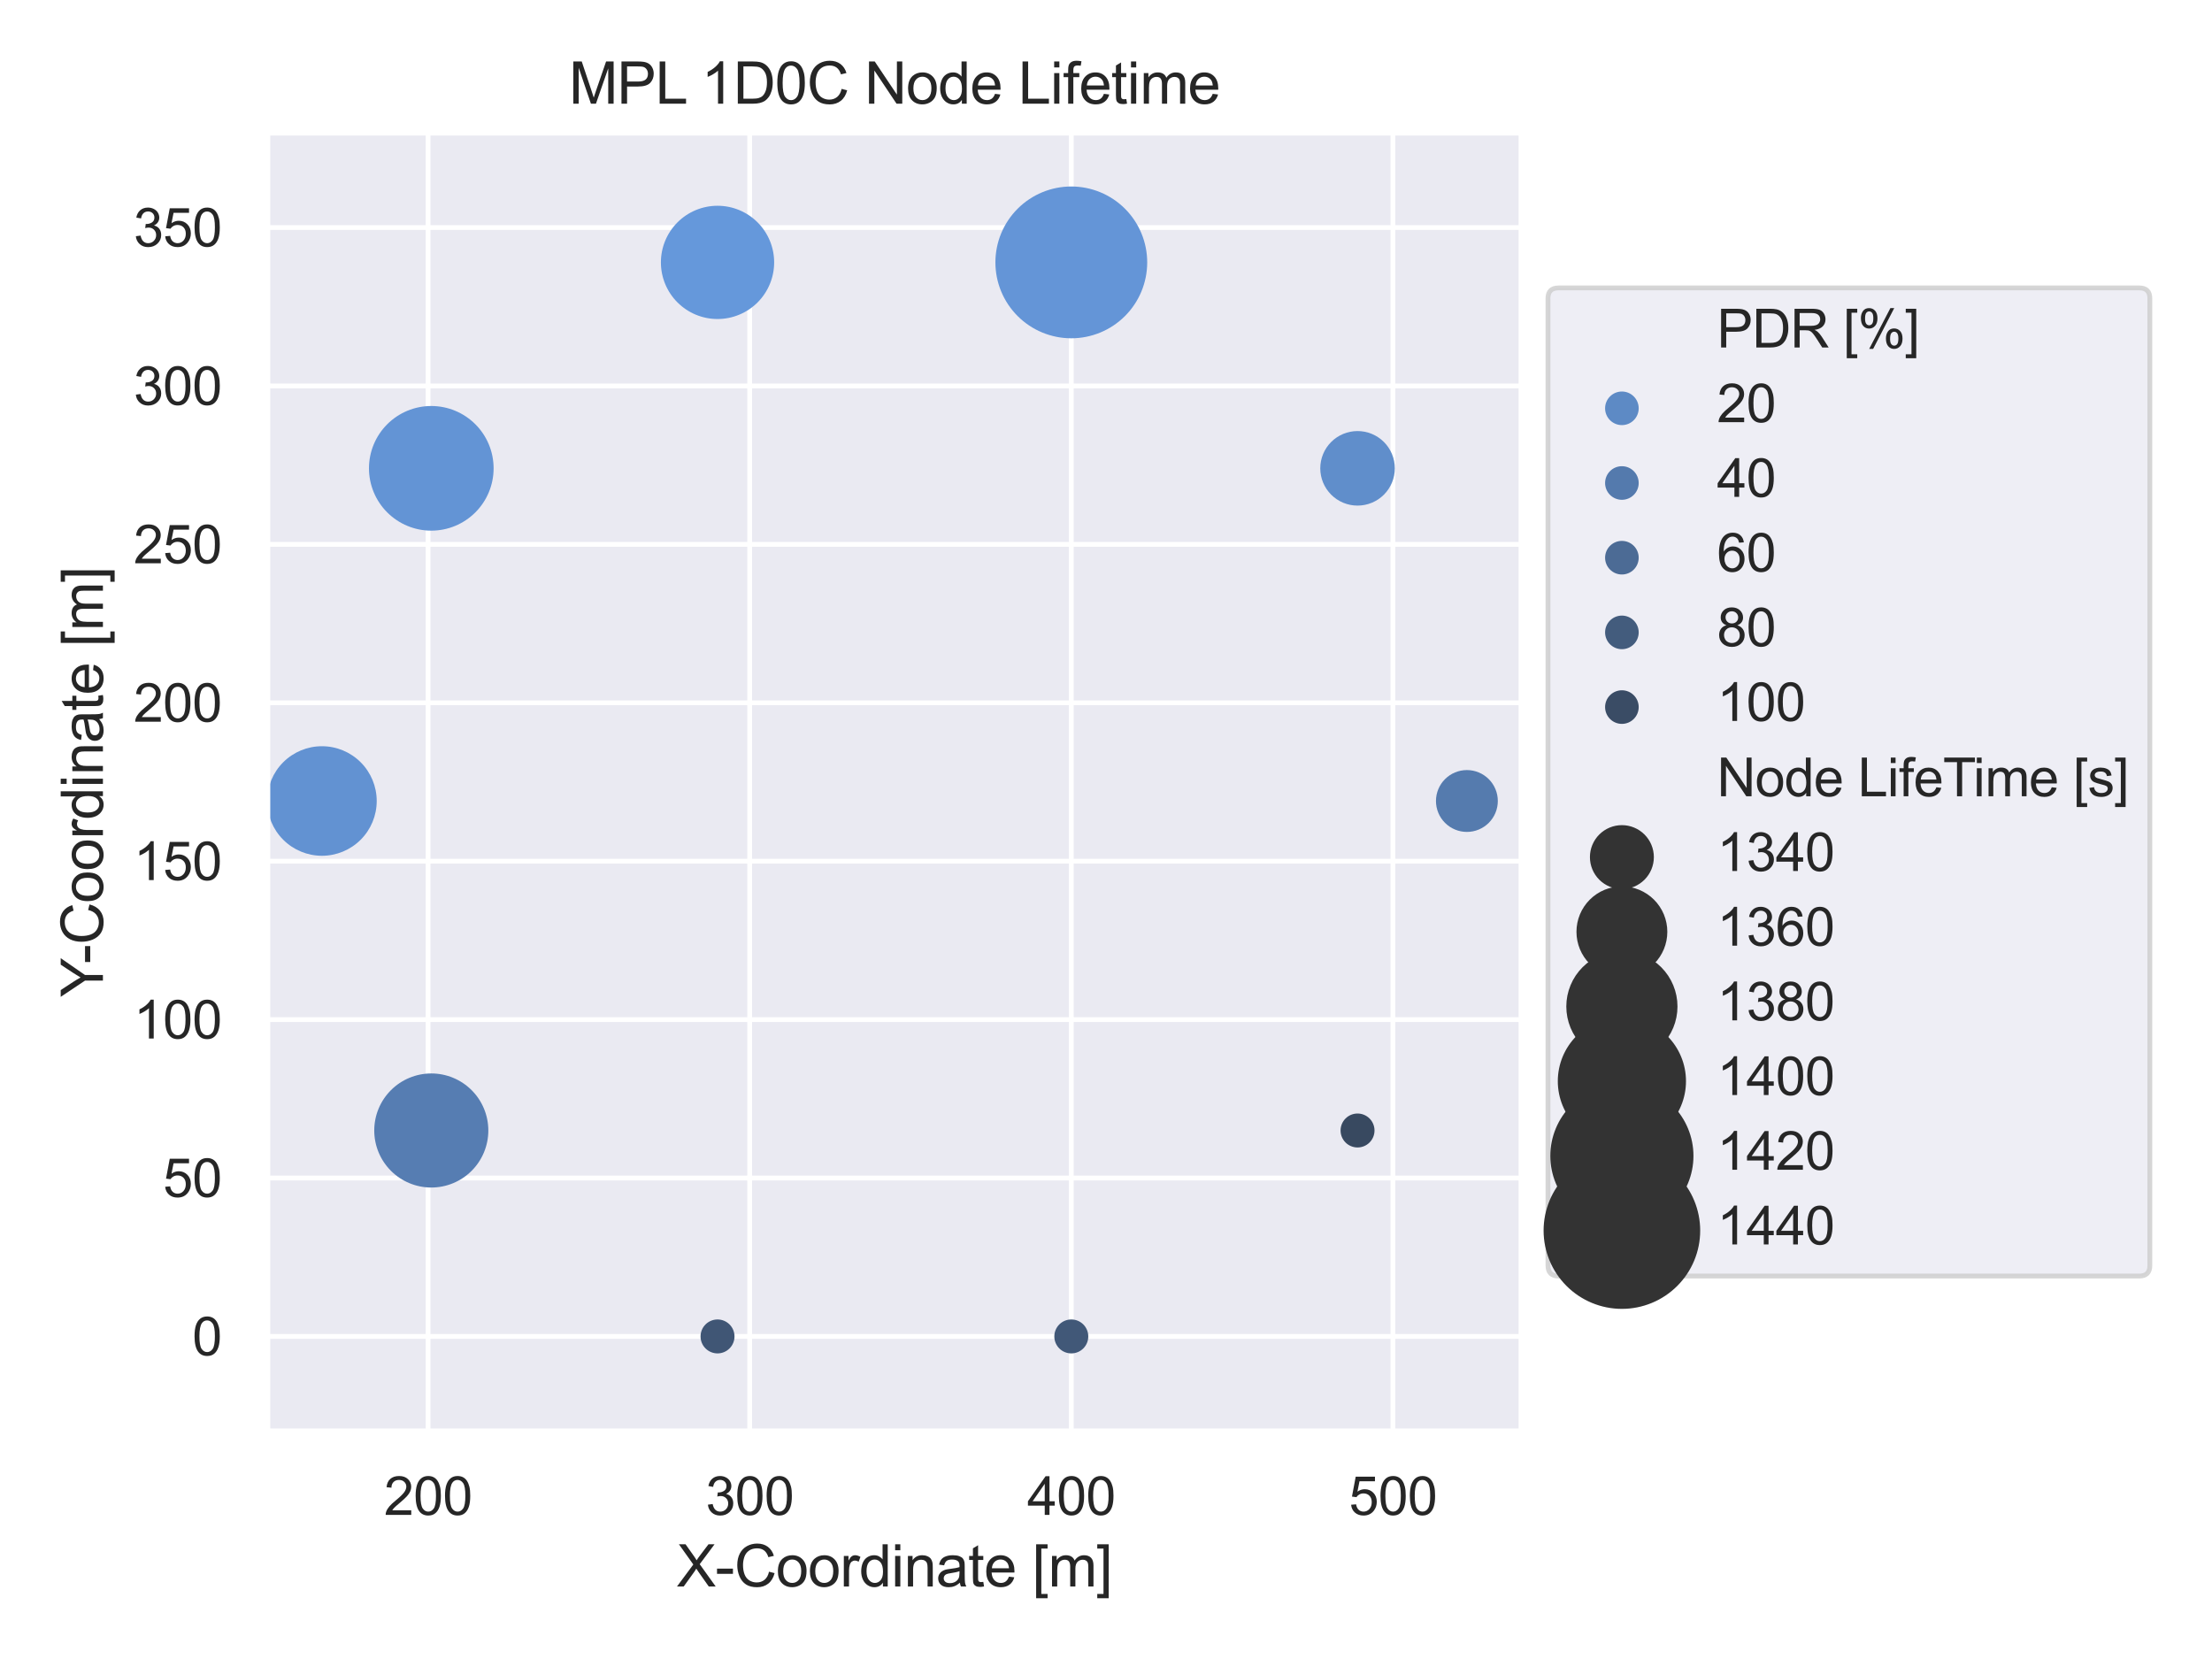 <?xml version="1.0" encoding="utf-8" standalone="no"?>
<!DOCTYPE svg PUBLIC "-//W3C//DTD SVG 1.1//EN"
  "http://www.w3.org/Graphics/SVG/1.1/DTD/svg11.dtd">
<svg xmlns:xlink="http://www.w3.org/1999/xlink" width="460.8pt" height="345.6pt" viewBox="0 0 460.8 345.6" xmlns="http://www.w3.org/2000/svg" version="1.1">
 <defs>
  <style type="text/css">*{stroke-linejoin: round; stroke-linecap: butt}</style>
 </defs>
 <g id="figure_1">
  <g id="patch_1">
   <path d="M 0 345.6 
L 460.8 345.6 
L 460.8 0 
L 0 0 
z
" style="fill: #ffffff"/>
  </g>
  <g id="axes_1">
   <g id="patch_2">
    <path d="M 55.676 298.204 
L 316.97 298.204 
L 316.97 27.6 
L 55.676 27.6 
z
" style="fill: #eaeaf2"/>
   </g>
   <g id="matplotlib.axis_1">
    <g id="xtick_1">
     <g id="line2d_1">
      <path d="M 89.175 298.204 
L 89.175 27.6 
" clip-path="url(#pad5947d7ba)" style="fill: none; stroke: #ffffff; stroke-linecap: round"/>
     </g>
     <g id="text_1">
      <!-- 200 -->
      <g style="fill: #262626" transform="translate(80 315.577)scale(0.11 -0.11)">
       <defs>
        <path id="ArialMT-32" d="M 3222 541 
L 3222 0 
L 194 0 
Q 188 203 259 391 
Q 375 700 629 1000 
Q 884 1300 1366 1694 
Q 2113 2306 2375 2664 
Q 2638 3022 2638 3341 
Q 2638 3675 2398 3904 
Q 2159 4134 1775 4134 
Q 1369 4134 1125 3890 
Q 881 3647 878 3216 
L 300 3275 
Q 359 3922 746 4261 
Q 1134 4600 1788 4600 
Q 2447 4600 2831 4234 
Q 3216 3869 3216 3328 
Q 3216 3053 3103 2787 
Q 2991 2522 2730 2228 
Q 2469 1934 1863 1422 
Q 1356 997 1212 845 
Q 1069 694 975 541 
L 3222 541 
z
" transform="scale(0.016)"/>
        <path id="ArialMT-30" d="M 266 2259 
Q 266 3072 433 3567 
Q 600 4063 929 4331 
Q 1259 4600 1759 4600 
Q 2128 4600 2406 4451 
Q 2684 4303 2865 4023 
Q 3047 3744 3150 3342 
Q 3253 2941 3253 2259 
Q 3253 1453 3087 958 
Q 2922 463 2592 192 
Q 2263 -78 1759 -78 
Q 1097 -78 719 397 
Q 266 969 266 2259 
z
M 844 2259 
Q 844 1131 1108 757 
Q 1372 384 1759 384 
Q 2147 384 2411 759 
Q 2675 1134 2675 2259 
Q 2675 3391 2411 3762 
Q 2147 4134 1753 4134 
Q 1366 4134 1134 3806 
Q 844 3388 844 2259 
z
" transform="scale(0.016)"/>
       </defs>
       <use xlink:href="#ArialMT-32"/>
       <use xlink:href="#ArialMT-30" x="55.615"/>
       <use xlink:href="#ArialMT-30" x="111.23"/>
      </g>
     </g>
    </g>
    <g id="xtick_2">
     <g id="line2d_2">
      <path d="M 156.174 298.204 
L 156.174 27.6 
" clip-path="url(#pad5947d7ba)" style="fill: none; stroke: #ffffff; stroke-linecap: round"/>
     </g>
     <g id="text_2">
      <!-- 300 -->
      <g style="fill: #262626" transform="translate(146.998 315.577)scale(0.11 -0.11)">
       <defs>
        <path id="ArialMT-33" d="M 269 1209 
L 831 1284 
Q 928 806 1161 595 
Q 1394 384 1728 384 
Q 2125 384 2398 659 
Q 2672 934 2672 1341 
Q 2672 1728 2419 1979 
Q 2166 2231 1775 2231 
Q 1616 2231 1378 2169 
L 1441 2663 
Q 1497 2656 1531 2656 
Q 1891 2656 2178 2843 
Q 2466 3031 2466 3422 
Q 2466 3731 2256 3934 
Q 2047 4138 1716 4138 
Q 1388 4138 1169 3931 
Q 950 3725 888 3313 
L 325 3413 
Q 428 3978 793 4289 
Q 1159 4600 1703 4600 
Q 2078 4600 2393 4439 
Q 2709 4278 2876 4000 
Q 3044 3722 3044 3409 
Q 3044 3113 2884 2869 
Q 2725 2625 2413 2481 
Q 2819 2388 3044 2092 
Q 3269 1797 3269 1353 
Q 3269 753 2831 336 
Q 2394 -81 1725 -81 
Q 1122 -81 723 278 
Q 325 638 269 1209 
z
" transform="scale(0.016)"/>
       </defs>
       <use xlink:href="#ArialMT-33"/>
       <use xlink:href="#ArialMT-30" x="55.615"/>
       <use xlink:href="#ArialMT-30" x="111.23"/>
      </g>
     </g>
    </g>
    <g id="xtick_3">
     <g id="line2d_3">
      <path d="M 223.172 298.204 
L 223.172 27.6 
" clip-path="url(#pad5947d7ba)" style="fill: none; stroke: #ffffff; stroke-linecap: round"/>
     </g>
     <g id="text_3">
      <!-- 400 -->
      <g style="fill: #262626" transform="translate(213.997 315.577)scale(0.11 -0.11)">
       <defs>
        <path id="ArialMT-34" d="M 2069 0 
L 2069 1097 
L 81 1097 
L 81 1613 
L 2172 4581 
L 2631 4581 
L 2631 1613 
L 3250 1613 
L 3250 1097 
L 2631 1097 
L 2631 0 
L 2069 0 
z
M 2069 1613 
L 2069 3678 
L 634 1613 
L 2069 1613 
z
" transform="scale(0.016)"/>
       </defs>
       <use xlink:href="#ArialMT-34"/>
       <use xlink:href="#ArialMT-30" x="55.615"/>
       <use xlink:href="#ArialMT-30" x="111.23"/>
      </g>
     </g>
    </g>
    <g id="xtick_4">
     <g id="line2d_4">
      <path d="M 290.171 298.204 
L 290.171 27.6 
" clip-path="url(#pad5947d7ba)" style="fill: none; stroke: #ffffff; stroke-linecap: round"/>
     </g>
     <g id="text_4">
      <!-- 500 -->
      <g style="fill: #262626" transform="translate(280.995 315.577)scale(0.11 -0.11)">
       <defs>
        <path id="ArialMT-35" d="M 266 1200 
L 856 1250 
Q 922 819 1161 601 
Q 1400 384 1738 384 
Q 2144 384 2425 690 
Q 2706 997 2706 1503 
Q 2706 1984 2436 2262 
Q 2166 2541 1728 2541 
Q 1456 2541 1237 2417 
Q 1019 2294 894 2097 
L 366 2166 
L 809 4519 
L 3088 4519 
L 3088 3981 
L 1259 3981 
L 1013 2750 
Q 1425 3038 1878 3038 
Q 2478 3038 2890 2622 
Q 3303 2206 3303 1553 
Q 3303 931 2941 478 
Q 2500 -78 1738 -78 
Q 1113 -78 717 272 
Q 322 622 266 1200 
z
" transform="scale(0.016)"/>
       </defs>
       <use xlink:href="#ArialMT-35"/>
       <use xlink:href="#ArialMT-30" x="55.615"/>
       <use xlink:href="#ArialMT-30" x="111.23"/>
      </g>
     </g>
    </g>
    <g id="text_5">
     <!-- X-Coordinate [m] -->
     <g style="fill: #262626" transform="translate(140.974 330.499)scale(0.12 -0.12)">
      <defs>
       <path id="ArialMT-58" d="M 28 0 
L 1800 2388 
L 238 4581 
L 959 4581 
L 1791 3406 
Q 2050 3041 2159 2844 
Q 2313 3094 2522 3366 
L 3444 4581 
L 4103 4581 
L 2494 2422 
L 4228 0 
L 3478 0 
L 2325 1634 
Q 2228 1775 2125 1941 
Q 1972 1691 1906 1597 
L 756 0 
L 28 0 
z
" transform="scale(0.016)"/>
       <path id="ArialMT-2d" d="M 203 1375 
L 203 1941 
L 1931 1941 
L 1931 1375 
L 203 1375 
z
" transform="scale(0.016)"/>
       <path id="ArialMT-43" d="M 3763 1606 
L 4369 1453 
Q 4178 706 3683 314 
Q 3188 -78 2472 -78 
Q 1731 -78 1267 223 
Q 803 525 561 1097 
Q 319 1669 319 2325 
Q 319 3041 592 3573 
Q 866 4106 1370 4382 
Q 1875 4659 2481 4659 
Q 3169 4659 3637 4309 
Q 4106 3959 4291 3325 
L 3694 3184 
Q 3534 3684 3231 3912 
Q 2928 4141 2469 4141 
Q 1941 4141 1586 3887 
Q 1231 3634 1087 3207 
Q 944 2781 944 2328 
Q 944 1744 1114 1308 
Q 1284 872 1643 656 
Q 2003 441 2422 441 
Q 2931 441 3284 734 
Q 3638 1028 3763 1606 
z
" transform="scale(0.016)"/>
       <path id="ArialMT-6f" d="M 213 1659 
Q 213 2581 725 3025 
Q 1153 3394 1769 3394 
Q 2453 3394 2887 2945 
Q 3322 2497 3322 1706 
Q 3322 1066 3130 698 
Q 2938 331 2570 128 
Q 2203 -75 1769 -75 
Q 1072 -75 642 372 
Q 213 819 213 1659 
z
M 791 1659 
Q 791 1022 1069 705 
Q 1347 388 1769 388 
Q 2188 388 2466 706 
Q 2744 1025 2744 1678 
Q 2744 2294 2464 2611 
Q 2184 2928 1769 2928 
Q 1347 2928 1069 2612 
Q 791 2297 791 1659 
z
" transform="scale(0.016)"/>
       <path id="ArialMT-72" d="M 416 0 
L 416 3319 
L 922 3319 
L 922 2816 
Q 1116 3169 1280 3281 
Q 1444 3394 1641 3394 
Q 1925 3394 2219 3213 
L 2025 2691 
Q 1819 2813 1613 2813 
Q 1428 2813 1281 2702 
Q 1134 2591 1072 2394 
Q 978 2094 978 1738 
L 978 0 
L 416 0 
z
" transform="scale(0.016)"/>
       <path id="ArialMT-64" d="M 2575 0 
L 2575 419 
Q 2259 -75 1647 -75 
Q 1250 -75 917 144 
Q 584 363 401 755 
Q 219 1147 219 1656 
Q 219 2153 384 2558 
Q 550 2963 881 3178 
Q 1213 3394 1622 3394 
Q 1922 3394 2156 3267 
Q 2391 3141 2538 2938 
L 2538 4581 
L 3097 4581 
L 3097 0 
L 2575 0 
z
M 797 1656 
Q 797 1019 1065 703 
Q 1334 388 1700 388 
Q 2069 388 2326 689 
Q 2584 991 2584 1609 
Q 2584 2291 2321 2609 
Q 2059 2928 1675 2928 
Q 1300 2928 1048 2622 
Q 797 2316 797 1656 
z
" transform="scale(0.016)"/>
       <path id="ArialMT-69" d="M 425 3934 
L 425 4581 
L 988 4581 
L 988 3934 
L 425 3934 
z
M 425 0 
L 425 3319 
L 988 3319 
L 988 0 
L 425 0 
z
" transform="scale(0.016)"/>
       <path id="ArialMT-6e" d="M 422 0 
L 422 3319 
L 928 3319 
L 928 2847 
Q 1294 3394 1984 3394 
Q 2284 3394 2536 3286 
Q 2788 3178 2913 3003 
Q 3038 2828 3088 2588 
Q 3119 2431 3119 2041 
L 3119 0 
L 2556 0 
L 2556 2019 
Q 2556 2363 2490 2533 
Q 2425 2703 2258 2804 
Q 2091 2906 1866 2906 
Q 1506 2906 1245 2678 
Q 984 2450 984 1813 
L 984 0 
L 422 0 
z
" transform="scale(0.016)"/>
       <path id="ArialMT-61" d="M 2588 409 
Q 2275 144 1986 34 
Q 1697 -75 1366 -75 
Q 819 -75 525 192 
Q 231 459 231 875 
Q 231 1119 342 1320 
Q 453 1522 633 1644 
Q 813 1766 1038 1828 
Q 1203 1872 1538 1913 
Q 2219 1994 2541 2106 
Q 2544 2222 2544 2253 
Q 2544 2597 2384 2738 
Q 2169 2928 1744 2928 
Q 1347 2928 1158 2789 
Q 969 2650 878 2297 
L 328 2372 
Q 403 2725 575 2942 
Q 747 3159 1072 3276 
Q 1397 3394 1825 3394 
Q 2250 3394 2515 3294 
Q 2781 3194 2906 3042 
Q 3031 2891 3081 2659 
Q 3109 2516 3109 2141 
L 3109 1391 
Q 3109 606 3145 398 
Q 3181 191 3288 0 
L 2700 0 
Q 2613 175 2588 409 
z
M 2541 1666 
Q 2234 1541 1622 1453 
Q 1275 1403 1131 1340 
Q 988 1278 909 1158 
Q 831 1038 831 891 
Q 831 666 1001 516 
Q 1172 366 1500 366 
Q 1825 366 2078 508 
Q 2331 650 2450 897 
Q 2541 1088 2541 1459 
L 2541 1666 
z
" transform="scale(0.016)"/>
       <path id="ArialMT-74" d="M 1650 503 
L 1731 6 
Q 1494 -44 1306 -44 
Q 1000 -44 831 53 
Q 663 150 594 308 
Q 525 466 525 972 
L 525 2881 
L 113 2881 
L 113 3319 
L 525 3319 
L 525 4141 
L 1084 4478 
L 1084 3319 
L 1650 3319 
L 1650 2881 
L 1084 2881 
L 1084 941 
Q 1084 700 1114 631 
Q 1144 563 1211 522 
Q 1278 481 1403 481 
Q 1497 481 1650 503 
z
" transform="scale(0.016)"/>
       <path id="ArialMT-65" d="M 2694 1069 
L 3275 997 
Q 3138 488 2766 206 
Q 2394 -75 1816 -75 
Q 1088 -75 661 373 
Q 234 822 234 1631 
Q 234 2469 665 2931 
Q 1097 3394 1784 3394 
Q 2450 3394 2872 2941 
Q 3294 2488 3294 1666 
Q 3294 1616 3291 1516 
L 816 1516 
Q 847 969 1125 678 
Q 1403 388 1819 388 
Q 2128 388 2347 550 
Q 2566 713 2694 1069 
z
M 847 1978 
L 2700 1978 
Q 2663 2397 2488 2606 
Q 2219 2931 1791 2931 
Q 1403 2931 1139 2672 
Q 875 2413 847 1978 
z
" transform="scale(0.016)"/>
       <path id="ArialMT-20" transform="scale(0.016)"/>
       <path id="ArialMT-5b" d="M 434 -1272 
L 434 4581 
L 1675 4581 
L 1675 4116 
L 997 4116 
L 997 -806 
L 1675 -806 
L 1675 -1272 
L 434 -1272 
z
" transform="scale(0.016)"/>
       <path id="ArialMT-6d" d="M 422 0 
L 422 3319 
L 925 3319 
L 925 2853 
Q 1081 3097 1340 3245 
Q 1600 3394 1931 3394 
Q 2300 3394 2536 3241 
Q 2772 3088 2869 2813 
Q 3263 3394 3894 3394 
Q 4388 3394 4653 3120 
Q 4919 2847 4919 2278 
L 4919 0 
L 4359 0 
L 4359 2091 
Q 4359 2428 4304 2576 
Q 4250 2725 4106 2815 
Q 3963 2906 3769 2906 
Q 3419 2906 3187 2673 
Q 2956 2441 2956 1928 
L 2956 0 
L 2394 0 
L 2394 2156 
Q 2394 2531 2256 2718 
Q 2119 2906 1806 2906 
Q 1569 2906 1367 2781 
Q 1166 2656 1075 2415 
Q 984 2175 984 1722 
L 984 0 
L 422 0 
z
" transform="scale(0.016)"/>
       <path id="ArialMT-5d" d="M 1363 -1272 
L 122 -1272 
L 122 -806 
L 800 -806 
L 800 4116 
L 122 4116 
L 122 4581 
L 1363 4581 
L 1363 -1272 
z
" transform="scale(0.016)"/>
      </defs>
      <use xlink:href="#ArialMT-58"/>
      <use xlink:href="#ArialMT-2d" x="66.699"/>
      <use xlink:href="#ArialMT-43" x="100"/>
      <use xlink:href="#ArialMT-6f" x="172.217"/>
      <use xlink:href="#ArialMT-6f" x="227.832"/>
      <use xlink:href="#ArialMT-72" x="283.447"/>
      <use xlink:href="#ArialMT-64" x="316.748"/>
      <use xlink:href="#ArialMT-69" x="372.363"/>
      <use xlink:href="#ArialMT-6e" x="394.58"/>
      <use xlink:href="#ArialMT-61" x="450.195"/>
      <use xlink:href="#ArialMT-74" x="505.811"/>
      <use xlink:href="#ArialMT-65" x="533.594"/>
      <use xlink:href="#ArialMT-20" x="589.209"/>
      <use xlink:href="#ArialMT-5b" x="616.992"/>
      <use xlink:href="#ArialMT-6d" x="644.775"/>
      <use xlink:href="#ArialMT-5d" x="728.076"/>
     </g>
    </g>
   </g>
   <g id="matplotlib.axis_2">
    <g id="ytick_1">
     <g id="line2d_5">
      <path d="M 55.676 278.403 
L 316.97 278.403 
" clip-path="url(#pad5947d7ba)" style="fill: none; stroke: #ffffff; stroke-linecap: round"/>
     </g>
     <g id="text_6">
      <!-- 0 -->
      <g style="fill: #262626" transform="translate(40.059 282.34)scale(0.11 -0.11)">
       <use xlink:href="#ArialMT-30"/>
      </g>
     </g>
    </g>
    <g id="ytick_2">
     <g id="line2d_6">
      <path d="M 55.676 245.403 
L 316.97 245.403 
" clip-path="url(#pad5947d7ba)" style="fill: none; stroke: #ffffff; stroke-linecap: round"/>
     </g>
     <g id="text_7">
      <!-- 50 -->
      <g style="fill: #262626" transform="translate(33.942 249.34)scale(0.11 -0.11)">
       <use xlink:href="#ArialMT-35"/>
       <use xlink:href="#ArialMT-30" x="55.615"/>
      </g>
     </g>
    </g>
    <g id="ytick_3">
     <g id="line2d_7">
      <path d="M 55.676 212.403 
L 316.97 212.403 
" clip-path="url(#pad5947d7ba)" style="fill: none; stroke: #ffffff; stroke-linecap: round"/>
     </g>
     <g id="text_8">
      <!-- 100 -->
      <g style="fill: #262626" transform="translate(27.825 216.339)scale(0.11 -0.11)">
       <defs>
        <path id="ArialMT-31" d="M 2384 0 
L 1822 0 
L 1822 3584 
Q 1619 3391 1289 3197 
Q 959 3003 697 2906 
L 697 3450 
Q 1169 3672 1522 3987 
Q 1875 4303 2022 4600 
L 2384 4600 
L 2384 0 
z
" transform="scale(0.016)"/>
       </defs>
       <use xlink:href="#ArialMT-31"/>
       <use xlink:href="#ArialMT-30" x="55.615"/>
       <use xlink:href="#ArialMT-30" x="111.23"/>
      </g>
     </g>
    </g>
    <g id="ytick_4">
     <g id="line2d_8">
      <path d="M 55.676 179.402 
L 316.97 179.402 
" clip-path="url(#pad5947d7ba)" style="fill: none; stroke: #ffffff; stroke-linecap: round"/>
     </g>
     <g id="text_9">
      <!-- 150 -->
      <g style="fill: #262626" transform="translate(27.825 183.339)scale(0.11 -0.11)">
       <use xlink:href="#ArialMT-31"/>
       <use xlink:href="#ArialMT-35" x="55.615"/>
       <use xlink:href="#ArialMT-30" x="111.23"/>
      </g>
     </g>
    </g>
    <g id="ytick_5">
     <g id="line2d_9">
      <path d="M 55.676 146.402 
L 316.97 146.402 
" clip-path="url(#pad5947d7ba)" style="fill: none; stroke: #ffffff; stroke-linecap: round"/>
     </g>
     <g id="text_10">
      <!-- 200 -->
      <g style="fill: #262626" transform="translate(27.825 150.338)scale(0.11 -0.11)">
       <use xlink:href="#ArialMT-32"/>
       <use xlink:href="#ArialMT-30" x="55.615"/>
       <use xlink:href="#ArialMT-30" x="111.23"/>
      </g>
     </g>
    </g>
    <g id="ytick_6">
     <g id="line2d_10">
      <path d="M 55.676 113.401 
L 316.97 113.401 
" clip-path="url(#pad5947d7ba)" style="fill: none; stroke: #ffffff; stroke-linecap: round"/>
     </g>
     <g id="text_11">
      <!-- 250 -->
      <g style="fill: #262626" transform="translate(27.825 117.338)scale(0.11 -0.11)">
       <use xlink:href="#ArialMT-32"/>
       <use xlink:href="#ArialMT-35" x="55.615"/>
       <use xlink:href="#ArialMT-30" x="111.23"/>
      </g>
     </g>
    </g>
    <g id="ytick_7">
     <g id="line2d_11">
      <path d="M 55.676 80.401 
L 316.97 80.401 
" clip-path="url(#pad5947d7ba)" style="fill: none; stroke: #ffffff; stroke-linecap: round"/>
     </g>
     <g id="text_12">
      <!-- 300 -->
      <g style="fill: #262626" transform="translate(27.825 84.338)scale(0.11 -0.11)">
       <use xlink:href="#ArialMT-33"/>
       <use xlink:href="#ArialMT-30" x="55.615"/>
       <use xlink:href="#ArialMT-30" x="111.23"/>
      </g>
     </g>
    </g>
    <g id="ytick_8">
     <g id="line2d_12">
      <path d="M 55.676 47.4 
L 316.97 47.4 
" clip-path="url(#pad5947d7ba)" style="fill: none; stroke: #ffffff; stroke-linecap: round"/>
     </g>
     <g id="text_13">
      <!-- 350 -->
      <g style="fill: #262626" transform="translate(27.825 51.337)scale(0.11 -0.11)">
       <use xlink:href="#ArialMT-33"/>
       <use xlink:href="#ArialMT-35" x="55.615"/>
       <use xlink:href="#ArialMT-30" x="111.23"/>
      </g>
     </g>
    </g>
    <g id="text_14">
     <!-- Y-Coordinate [m] -->
     <g style="fill: #262626" transform="translate(21.44 207.703)rotate(-90)scale(0.12 -0.12)">
      <defs>
       <path id="ArialMT-59" d="M 1784 0 
L 1784 1941 
L 19 4581 
L 756 4581 
L 1659 3200 
Q 1909 2813 2125 2425 
Q 2331 2784 2625 3234 
L 3513 4581 
L 4219 4581 
L 2391 1941 
L 2391 0 
L 1784 0 
z
" transform="scale(0.016)"/>
      </defs>
      <use xlink:href="#ArialMT-59"/>
      <use xlink:href="#ArialMT-2d" x="57.574"/>
      <use xlink:href="#ArialMT-43" x="90.875"/>
      <use xlink:href="#ArialMT-6f" x="163.092"/>
      <use xlink:href="#ArialMT-6f" x="218.707"/>
      <use xlink:href="#ArialMT-72" x="274.322"/>
      <use xlink:href="#ArialMT-64" x="307.623"/>
      <use xlink:href="#ArialMT-69" x="363.238"/>
      <use xlink:href="#ArialMT-6e" x="385.455"/>
      <use xlink:href="#ArialMT-61" x="441.07"/>
      <use xlink:href="#ArialMT-74" x="496.686"/>
      <use xlink:href="#ArialMT-65" x="524.469"/>
      <use xlink:href="#ArialMT-20" x="580.084"/>
      <use xlink:href="#ArialMT-5b" x="607.867"/>
      <use xlink:href="#ArialMT-6d" x="635.65"/>
      <use xlink:href="#ArialMT-5d" x="718.951"/>
     </g>
    </g>
   </g>
   <g id="PathCollection_1">
    <path d="M 223.172 281.939 
C 224.11 281.939 225.009 281.566 225.672 280.903 
C 226.335 280.24 226.708 279.341 226.708 278.403 
C 226.708 277.466 226.335 276.566 225.672 275.903 
C 225.009 275.24 224.11 274.868 223.172 274.868 
C 222.235 274.868 221.335 275.24 220.672 275.903 
C 220.009 276.566 219.637 277.466 219.637 278.403 
C 219.637 279.341 220.009 280.24 220.672 280.903 
C 221.335 281.566 222.235 281.939 223.172 281.939 
z
" clip-path="url(#pad5947d7ba)" style="fill: #415878"/>
    <path d="M 149.474 281.939 
C 150.412 281.939 151.311 281.566 151.974 280.903 
C 152.637 280.24 153.01 279.341 153.01 278.403 
C 153.01 277.466 152.637 276.566 151.974 275.903 
C 151.311 275.24 150.412 274.868 149.474 274.868 
C 148.536 274.868 147.637 275.24 146.974 275.903 
C 146.311 276.566 145.938 277.466 145.938 278.403 
C 145.938 279.341 146.311 280.24 146.974 280.903 
C 147.637 281.566 148.536 281.939 149.474 281.939 
z
" clip-path="url(#pad5947d7ba)" style="fill: #405675"/>
    <path d="M 89.845 247.385 
C 92.997 247.385 96.019 246.133 98.248 243.905 
C 100.476 241.677 101.728 238.654 101.728 235.503 
C 101.728 232.352 100.476 229.329 98.248 227.101 
C 96.019 224.872 92.997 223.62 89.845 223.62 
C 86.694 223.62 83.671 224.872 81.443 227.101 
C 79.215 229.329 77.963 232.352 77.963 235.503 
C 77.963 238.654 79.215 241.677 81.443 243.905 
C 83.671 246.133 86.694 247.385 89.845 247.385 
z
" clip-path="url(#pad5947d7ba)" style="fill: #567db2"/>
    <path d="M 67.066 178.273 
C 70.092 178.273 72.995 177.071 75.135 174.931 
C 77.275 172.791 78.477 169.888 78.477 166.862 
C 78.477 163.836 77.275 160.933 75.135 158.793 
C 72.995 156.653 70.092 155.451 67.066 155.451 
C 64.04 155.451 61.137 156.653 58.997 158.793 
C 56.857 160.933 55.655 163.836 55.655 166.862 
C 55.655 169.888 56.857 172.791 58.997 174.931 
C 61.137 177.071 64.04 178.273 67.066 178.273 
z
" clip-path="url(#pad5947d7ba)" style="fill: #6292d2"/>
    <path d="M 89.845 110.544 
C 93.288 110.544 96.591 109.176 99.026 106.741 
C 101.46 104.307 102.828 101.004 102.828 97.561 
C 102.828 94.118 101.46 90.815 99.026 88.381 
C 96.591 85.946 93.288 84.578 89.845 84.578 
C 86.402 84.578 83.1 85.946 80.665 88.381 
C 78.231 90.815 76.863 94.118 76.863 97.561 
C 76.863 101.004 78.231 104.307 80.665 106.741 
C 83.1 109.176 86.402 110.544 89.845 110.544 
z
" clip-path="url(#pad5947d7ba)" style="fill: #6394d5"/>
    <path d="M 149.474 66.457 
C 152.602 66.457 155.603 65.214 157.815 63.002 
C 160.028 60.79 161.271 57.789 161.271 54.66 
C 161.271 51.532 160.028 48.531 157.815 46.319 
C 155.603 44.107 152.602 42.864 149.474 42.864 
C 146.346 42.864 143.345 44.107 141.133 46.319 
C 138.92 48.531 137.677 51.532 137.677 54.66 
C 137.677 57.789 138.92 60.79 141.133 63.002 
C 143.345 65.214 146.346 66.457 149.474 66.457 
z
" clip-path="url(#pad5947d7ba)" style="fill: #6598db"/>
    <path d="M 223.172 70.472 
C 227.365 70.472 231.388 68.806 234.353 65.841 
C 237.318 62.876 238.984 58.854 238.984 54.66 
C 238.984 50.467 237.318 46.445 234.353 43.48 
C 231.388 40.515 227.365 38.849 223.172 38.849 
C 218.979 38.849 214.957 40.515 211.992 43.48 
C 209.027 46.445 207.361 50.467 207.361 54.66 
C 207.361 58.854 209.027 62.876 211.992 65.841 
C 214.957 68.806 218.979 70.472 223.172 70.472 
z
" clip-path="url(#pad5947d7ba)" style="fill: #6495d7"/>
    <path d="M 282.801 105.326 
C 284.86 105.326 286.835 104.508 288.292 103.052 
C 289.748 101.596 290.566 99.62 290.566 97.561 
C 290.566 95.502 289.748 93.526 288.292 92.07 
C 286.835 90.614 284.86 89.796 282.801 89.796 
C 280.741 89.796 278.766 90.614 277.31 92.07 
C 275.854 93.526 275.036 95.502 275.036 97.561 
C 275.036 99.62 275.854 101.596 277.31 103.052 
C 278.766 104.508 280.741 105.326 282.801 105.326 
z
" clip-path="url(#pad5947d7ba)" style="fill: #608ecb"/>
    <path d="M 305.58 173.305 
C 307.289 173.305 308.928 172.626 310.136 171.418 
C 311.344 170.209 312.023 168.571 312.023 166.862 
C 312.023 165.153 311.344 163.514 310.136 162.306 
C 308.928 161.098 307.289 160.419 305.58 160.419 
C 303.872 160.419 302.233 161.098 301.025 162.306 
C 299.816 163.514 299.138 165.153 299.138 166.862 
C 299.138 168.571 299.816 170.209 301.025 171.418 
C 302.233 172.626 303.872 173.305 305.58 173.305 
z
" clip-path="url(#pad5947d7ba)" style="fill: #557bae"/>
    <path d="M 282.801 239.038 
C 283.738 239.038 284.638 238.666 285.301 238.003 
C 285.964 237.34 286.336 236.441 286.336 235.503 
C 286.336 234.565 285.964 233.666 285.301 233.003 
C 284.638 232.34 283.738 231.967 282.801 231.967 
C 281.863 231.967 280.964 232.34 280.301 233.003 
C 279.638 233.666 279.265 234.565 279.265 235.503 
C 279.265 236.441 279.638 237.34 280.301 238.003 
C 280.964 238.666 281.863 239.038 282.801 239.038 
z
" clip-path="url(#pad5947d7ba)" style="fill: #384960"/>
   </g>
   <g id="PathCollection_2"/>
   <g id="PathCollection_3"/>
   <g id="PathCollection_4"/>
   <g id="PathCollection_5"/>
   <g id="PathCollection_6"/>
   <g id="PathCollection_7"/>
   <g id="PathCollection_8"/>
   <g id="PathCollection_9"/>
   <g id="PathCollection_10"/>
   <g id="PathCollection_11"/>
   <g id="PathCollection_12"/>
   <g id="patch_3">
    <path d="M 55.676 298.204 
L 55.676 27.6 
" style="fill: none; stroke: #ffffff; stroke-width: 1.25; stroke-linejoin: miter; stroke-linecap: square"/>
   </g>
   <g id="patch_4">
    <path d="M 316.97 298.204 
L 316.97 27.6 
" style="fill: none; stroke: #ffffff; stroke-width: 1.25; stroke-linejoin: miter; stroke-linecap: square"/>
   </g>
   <g id="patch_5">
    <path d="M 55.676 298.204 
L 316.97 298.204 
" style="fill: none; stroke: #ffffff; stroke-width: 1.25; stroke-linejoin: miter; stroke-linecap: square"/>
   </g>
   <g id="patch_6">
    <path d="M 55.676 27.6 
L 316.97 27.6 
" style="fill: none; stroke: #ffffff; stroke-width: 1.25; stroke-linejoin: miter; stroke-linecap: square"/>
   </g>
   <g id="text_15">
    <!-- MPL 1D0C Node Lifetime -->
    <g style="fill: #262626" transform="translate(118.521 21.6)scale(0.12 -0.12)">
     <defs>
      <path id="ArialMT-4d" d="M 475 0 
L 475 4581 
L 1388 4581 
L 2472 1338 
Q 2622 884 2691 659 
Q 2769 909 2934 1394 
L 4031 4581 
L 4847 4581 
L 4847 0 
L 4263 0 
L 4263 3834 
L 2931 0 
L 2384 0 
L 1059 3900 
L 1059 0 
L 475 0 
z
" transform="scale(0.016)"/>
      <path id="ArialMT-50" d="M 494 0 
L 494 4581 
L 2222 4581 
Q 2678 4581 2919 4538 
Q 3256 4481 3484 4323 
Q 3713 4166 3852 3881 
Q 3991 3597 3991 3256 
Q 3991 2672 3619 2267 
Q 3247 1863 2275 1863 
L 1100 1863 
L 1100 0 
L 494 0 
z
M 1100 2403 
L 2284 2403 
Q 2872 2403 3119 2622 
Q 3366 2841 3366 3238 
Q 3366 3525 3220 3729 
Q 3075 3934 2838 4000 
Q 2684 4041 2272 4041 
L 1100 4041 
L 1100 2403 
z
" transform="scale(0.016)"/>
      <path id="ArialMT-4c" d="M 469 0 
L 469 4581 
L 1075 4581 
L 1075 541 
L 3331 541 
L 3331 0 
L 469 0 
z
" transform="scale(0.016)"/>
      <path id="ArialMT-44" d="M 494 0 
L 494 4581 
L 2072 4581 
Q 2606 4581 2888 4516 
Q 3281 4425 3559 4188 
Q 3922 3881 4101 3404 
Q 4281 2928 4281 2316 
Q 4281 1794 4159 1391 
Q 4038 988 3847 723 
Q 3656 459 3429 307 
Q 3203 156 2883 78 
Q 2563 0 2147 0 
L 494 0 
z
M 1100 541 
L 2078 541 
Q 2531 541 2789 625 
Q 3047 709 3200 863 
Q 3416 1078 3536 1442 
Q 3656 1806 3656 2325 
Q 3656 3044 3420 3430 
Q 3184 3816 2847 3947 
Q 2603 4041 2063 4041 
L 1100 4041 
L 1100 541 
z
" transform="scale(0.016)"/>
      <path id="ArialMT-4e" d="M 488 0 
L 488 4581 
L 1109 4581 
L 3516 984 
L 3516 4581 
L 4097 4581 
L 4097 0 
L 3475 0 
L 1069 3600 
L 1069 0 
L 488 0 
z
" transform="scale(0.016)"/>
      <path id="ArialMT-66" d="M 556 0 
L 556 2881 
L 59 2881 
L 59 3319 
L 556 3319 
L 556 3672 
Q 556 4006 616 4169 
Q 697 4388 901 4523 
Q 1106 4659 1475 4659 
Q 1713 4659 2000 4603 
L 1916 4113 
Q 1741 4144 1584 4144 
Q 1328 4144 1222 4034 
Q 1116 3925 1116 3625 
L 1116 3319 
L 1763 3319 
L 1763 2881 
L 1116 2881 
L 1116 0 
L 556 0 
z
" transform="scale(0.016)"/>
     </defs>
     <use xlink:href="#ArialMT-4d"/>
     <use xlink:href="#ArialMT-50" x="83.301"/>
     <use xlink:href="#ArialMT-4c" x="150"/>
     <use xlink:href="#ArialMT-20" x="201.865"/>
     <use xlink:href="#ArialMT-31" x="229.648"/>
     <use xlink:href="#ArialMT-44" x="285.264"/>
     <use xlink:href="#ArialMT-30" x="357.48"/>
     <use xlink:href="#ArialMT-43" x="413.096"/>
     <use xlink:href="#ArialMT-20" x="485.312"/>
     <use xlink:href="#ArialMT-4e" x="513.096"/>
     <use xlink:href="#ArialMT-6f" x="585.312"/>
     <use xlink:href="#ArialMT-64" x="640.928"/>
     <use xlink:href="#ArialMT-65" x="696.543"/>
     <use xlink:href="#ArialMT-20" x="752.158"/>
     <use xlink:href="#ArialMT-4c" x="779.941"/>
     <use xlink:href="#ArialMT-69" x="835.557"/>
     <use xlink:href="#ArialMT-66" x="857.773"/>
     <use xlink:href="#ArialMT-65" x="885.557"/>
     <use xlink:href="#ArialMT-74" x="941.172"/>
     <use xlink:href="#ArialMT-69" x="968.955"/>
     <use xlink:href="#ArialMT-6d" x="991.172"/>
     <use xlink:href="#ArialMT-65" x="1074.473"/>
    </g>
   </g>
   <g id="legend_1">
    <g id="patch_7">
     <path d="M 324.67 265.825 
L 445.653 265.825 
Q 447.853 265.825 447.853 263.625 
L 447.853 62.179 
Q 447.853 59.979 445.653 59.979 
L 324.67 59.979 
Q 322.47 59.979 322.47 62.179 
L 322.47 263.625 
Q 322.47 265.825 324.67 265.825 
z
" style="fill: #eaeaf2; opacity: 0.8; stroke: #cccccc; stroke-linejoin: miter"/>
    </g>
    <g id="text_16">
     <!-- PDR [%] -->
     <g style="fill: #262626" transform="translate(357.67 72.386)scale(0.11 -0.11)">
      <defs>
       <path id="ArialMT-52" d="M 503 0 
L 503 4581 
L 2534 4581 
Q 3147 4581 3465 4457 
Q 3784 4334 3975 4021 
Q 4166 3709 4166 3331 
Q 4166 2844 3850 2509 
Q 3534 2175 2875 2084 
Q 3116 1969 3241 1856 
Q 3506 1613 3744 1247 
L 4541 0 
L 3778 0 
L 3172 953 
Q 2906 1366 2734 1584 
Q 2563 1803 2427 1890 
Q 2291 1978 2150 2013 
Q 2047 2034 1813 2034 
L 1109 2034 
L 1109 0 
L 503 0 
z
M 1109 2559 
L 2413 2559 
Q 2828 2559 3062 2645 
Q 3297 2731 3419 2920 
Q 3541 3109 3541 3331 
Q 3541 3656 3305 3865 
Q 3069 4075 2559 4075 
L 1109 4075 
L 1109 2559 
z
" transform="scale(0.016)"/>
       <path id="ArialMT-25" d="M 372 3481 
Q 372 3972 619 4315 
Q 866 4659 1334 4659 
Q 1766 4659 2048 4351 
Q 2331 4044 2331 3447 
Q 2331 2866 2045 2552 
Q 1759 2238 1341 2238 
Q 925 2238 648 2547 
Q 372 2856 372 3481 
z
M 1350 4272 
Q 1141 4272 1002 4090 
Q 863 3909 863 3425 
Q 863 2984 1003 2804 
Q 1144 2625 1350 2625 
Q 1563 2625 1702 2806 
Q 1841 2988 1841 3469 
Q 1841 3913 1700 4092 
Q 1559 4272 1350 4272 
z
M 1353 -169 
L 3859 4659 
L 4316 4659 
L 1819 -169 
L 1353 -169 
z
M 3334 1075 
Q 3334 1569 3581 1911 
Q 3828 2253 4300 2253 
Q 4731 2253 5014 1945 
Q 5297 1638 5297 1041 
Q 5297 459 5011 145 
Q 4725 -169 4303 -169 
Q 3888 -169 3611 142 
Q 3334 453 3334 1075 
z
M 4316 1866 
Q 4103 1866 3964 1684 
Q 3825 1503 3825 1019 
Q 3825 581 3965 400 
Q 4106 219 4313 219 
Q 4528 219 4667 400 
Q 4806 581 4806 1063 
Q 4806 1506 4665 1686 
Q 4525 1866 4316 1866 
z
" transform="scale(0.016)"/>
      </defs>
      <use xlink:href="#ArialMT-50"/>
      <use xlink:href="#ArialMT-44" x="66.699"/>
      <use xlink:href="#ArialMT-52" x="138.916"/>
      <use xlink:href="#ArialMT-20" x="211.133"/>
      <use xlink:href="#ArialMT-5b" x="238.916"/>
      <use xlink:href="#ArialMT-25" x="266.699"/>
      <use xlink:href="#ArialMT-5d" x="355.615"/>
     </g>
    </g>
    <g id="PathCollection_13">
     <defs>
      <path id="mc7e840e72d" d="M 0 3 
C 0.796 3 1.559 2.684 2.121 2.121 
C 2.684 1.559 3 0.796 3 0 
C 3 -0.796 2.684 -1.559 2.121 -2.121 
C 1.559 -2.684 0.796 -3 0 -3 
C -0.796 -3 -1.559 -2.684 -2.121 -2.121 
C -2.684 -1.559 -3 -0.796 -3 0 
C -3 0.796 -2.684 1.559 -2.121 2.121 
C -1.559 2.684 -0.796 3 0 3 
z
" style="stroke: #5d8ac5"/>
     </defs>
     <g>
      <use xlink:href="#mc7e840e72d" x="337.87" y="85.059" style="fill: #5d8ac5; stroke: #5d8ac5"/>
     </g>
    </g>
    <g id="text_17">
     <!-- 20 -->
     <g style="fill: #262626" transform="translate(357.67 87.946)scale(0.11 -0.11)">
      <use xlink:href="#ArialMT-32"/>
      <use xlink:href="#ArialMT-30" x="55.615"/>
     </g>
    </g>
    <g id="PathCollection_14">
     <defs>
      <path id="m6a973e58c2" d="M 0 3 
C 0.796 3 1.559 2.684 2.121 2.121 
C 2.684 1.559 3 0.796 3 0 
C 3 -0.796 2.684 -1.559 2.121 -2.121 
C 1.559 -2.684 0.796 -3 0 -3 
C -0.796 -3 -1.559 -2.684 -2.121 -2.121 
C -2.684 -1.559 -3 -0.796 -3 0 
C -3 0.796 -2.684 1.559 -2.121 2.121 
C -1.559 2.684 -0.796 3 0 3 
z
" style="stroke: #547aad"/>
     </defs>
     <g>
      <use xlink:href="#m6a973e58c2" x="337.87" y="100.619" style="fill: #547aad; stroke: #547aad"/>
     </g>
    </g>
    <g id="text_18">
     <!-- 40 -->
     <g style="fill: #262626" transform="translate(357.67 103.506)scale(0.11 -0.11)">
      <use xlink:href="#ArialMT-34"/>
      <use xlink:href="#ArialMT-30" x="55.615"/>
     </g>
    </g>
    <g id="PathCollection_15">
     <defs>
      <path id="md7cd6c87a2" d="M 0 3 
C 0.796 3 1.559 2.684 2.121 2.121 
C 2.684 1.559 3 0.796 3 0 
C 3 -0.796 2.684 -1.559 2.121 -2.121 
C 1.559 -2.684 0.796 -3 0 -3 
C -0.796 -3 -1.559 -2.684 -2.121 -2.121 
C -2.684 -1.559 -3 -0.796 -3 0 
C -3 0.796 -2.684 1.559 -2.121 2.121 
C -1.559 2.684 -0.796 3 0 3 
z
" style="stroke: #4c6b95"/>
     </defs>
     <g>
      <use xlink:href="#md7cd6c87a2" x="337.87" y="116.179" style="fill: #4c6b95; stroke: #4c6b95"/>
     </g>
    </g>
    <g id="text_19">
     <!-- 60 -->
     <g style="fill: #262626" transform="translate(357.67 119.066)scale(0.11 -0.11)">
      <defs>
       <path id="ArialMT-36" d="M 3184 3459 
L 2625 3416 
Q 2550 3747 2413 3897 
Q 2184 4138 1850 4138 
Q 1581 4138 1378 3988 
Q 1113 3794 959 3422 
Q 806 3050 800 2363 
Q 1003 2672 1297 2822 
Q 1591 2972 1913 2972 
Q 2475 2972 2870 2558 
Q 3266 2144 3266 1488 
Q 3266 1056 3080 686 
Q 2894 316 2569 119 
Q 2244 -78 1831 -78 
Q 1128 -78 684 439 
Q 241 956 241 2144 
Q 241 3472 731 4075 
Q 1159 4600 1884 4600 
Q 2425 4600 2770 4297 
Q 3116 3994 3184 3459 
z
M 888 1484 
Q 888 1194 1011 928 
Q 1134 663 1356 523 
Q 1578 384 1822 384 
Q 2178 384 2434 671 
Q 2691 959 2691 1453 
Q 2691 1928 2437 2201 
Q 2184 2475 1800 2475 
Q 1419 2475 1153 2201 
Q 888 1928 888 1484 
z
" transform="scale(0.016)"/>
      </defs>
      <use xlink:href="#ArialMT-36"/>
      <use xlink:href="#ArialMT-30" x="55.615"/>
     </g>
    </g>
    <g id="PathCollection_16">
     <defs>
      <path id="m8145899be3" d="M 0 3 
C 0.796 3 1.559 2.684 2.121 2.121 
C 2.684 1.559 3 0.796 3 0 
C 3 -0.796 2.684 -1.559 2.121 -2.121 
C 1.559 -2.684 0.796 -3 0 -3 
C -0.796 -3 -1.559 -2.684 -2.121 -2.121 
C -2.684 -1.559 -3 -0.796 -3 0 
C -3 0.796 -2.684 1.559 -2.121 2.121 
C -1.559 2.684 -0.796 3 0 3 
z
" style="stroke: #435c7d"/>
     </defs>
     <g>
      <use xlink:href="#m8145899be3" x="337.87" y="131.738" style="fill: #435c7d; stroke: #435c7d"/>
     </g>
    </g>
    <g id="text_20">
     <!-- 80 -->
     <g style="fill: #262626" transform="translate(357.67 134.626)scale(0.11 -0.11)">
      <defs>
       <path id="ArialMT-38" d="M 1131 2484 
Q 781 2613 612 2850 
Q 444 3088 444 3419 
Q 444 3919 803 4259 
Q 1163 4600 1759 4600 
Q 2359 4600 2725 4251 
Q 3091 3903 3091 3403 
Q 3091 3084 2923 2848 
Q 2756 2613 2416 2484 
Q 2838 2347 3058 2040 
Q 3278 1734 3278 1309 
Q 3278 722 2862 322 
Q 2447 -78 1769 -78 
Q 1091 -78 675 323 
Q 259 725 259 1325 
Q 259 1772 486 2073 
Q 713 2375 1131 2484 
z
M 1019 3438 
Q 1019 3113 1228 2906 
Q 1438 2700 1772 2700 
Q 2097 2700 2305 2904 
Q 2513 3109 2513 3406 
Q 2513 3716 2298 3927 
Q 2084 4138 1766 4138 
Q 1444 4138 1231 3931 
Q 1019 3725 1019 3438 
z
M 838 1322 
Q 838 1081 952 856 
Q 1066 631 1291 507 
Q 1516 384 1775 384 
Q 2178 384 2440 643 
Q 2703 903 2703 1303 
Q 2703 1709 2433 1975 
Q 2163 2241 1756 2241 
Q 1359 2241 1098 1978 
Q 838 1716 838 1322 
z
" transform="scale(0.016)"/>
      </defs>
      <use xlink:href="#ArialMT-38"/>
      <use xlink:href="#ArialMT-30" x="55.615"/>
     </g>
    </g>
    <g id="PathCollection_17">
     <defs>
      <path id="ma36eedbd89" d="M 0 3 
C 0.796 3 1.559 2.684 2.121 2.121 
C 2.684 1.559 3 0.796 3 0 
C 3 -0.796 2.684 -1.559 2.121 -2.121 
C 1.559 -2.684 0.796 -3 0 -3 
C -0.796 -3 -1.559 -2.684 -2.121 -2.121 
C -2.684 -1.559 -3 -0.796 -3 0 
C -3 0.796 -2.684 1.559 -2.121 2.121 
C -1.559 2.684 -0.796 3 0 3 
z
" style="stroke: #3a4c65"/>
     </defs>
     <g>
      <use xlink:href="#ma36eedbd89" x="337.87" y="147.298" style="fill: #3a4c65; stroke: #3a4c65"/>
     </g>
    </g>
    <g id="text_21">
     <!-- 100 -->
     <g style="fill: #262626" transform="translate(357.67 150.186)scale(0.11 -0.11)">
      <use xlink:href="#ArialMT-31"/>
      <use xlink:href="#ArialMT-30" x="55.615"/>
      <use xlink:href="#ArialMT-30" x="111.23"/>
     </g>
    </g>
    <g id="text_22">
     <!-- Node LifeTime [s] -->
     <g style="fill: #262626" transform="translate(357.67 165.88)scale(0.11 -0.11)">
      <defs>
       <path id="ArialMT-54" d="M 1659 0 
L 1659 4041 
L 150 4041 
L 150 4581 
L 3781 4581 
L 3781 4041 
L 2266 4041 
L 2266 0 
L 1659 0 
z
" transform="scale(0.016)"/>
       <path id="ArialMT-73" d="M 197 991 
L 753 1078 
Q 800 744 1014 566 
Q 1228 388 1613 388 
Q 2000 388 2187 545 
Q 2375 703 2375 916 
Q 2375 1106 2209 1216 
Q 2094 1291 1634 1406 
Q 1016 1563 777 1677 
Q 538 1791 414 1992 
Q 291 2194 291 2438 
Q 291 2659 392 2848 
Q 494 3038 669 3163 
Q 800 3259 1026 3326 
Q 1253 3394 1513 3394 
Q 1903 3394 2198 3281 
Q 2494 3169 2634 2976 
Q 2775 2784 2828 2463 
L 2278 2388 
Q 2241 2644 2061 2787 
Q 1881 2931 1553 2931 
Q 1166 2931 1000 2803 
Q 834 2675 834 2503 
Q 834 2394 903 2306 
Q 972 2216 1119 2156 
Q 1203 2125 1616 2013 
Q 2213 1853 2448 1751 
Q 2684 1650 2818 1456 
Q 2953 1263 2953 975 
Q 2953 694 2789 445 
Q 2625 197 2315 61 
Q 2006 -75 1616 -75 
Q 969 -75 630 194 
Q 291 463 197 991 
z
" transform="scale(0.016)"/>
      </defs>
      <use xlink:href="#ArialMT-4e"/>
      <use xlink:href="#ArialMT-6f" x="72.217"/>
      <use xlink:href="#ArialMT-64" x="127.832"/>
      <use xlink:href="#ArialMT-65" x="183.447"/>
      <use xlink:href="#ArialMT-20" x="239.062"/>
      <use xlink:href="#ArialMT-4c" x="266.846"/>
      <use xlink:href="#ArialMT-69" x="322.461"/>
      <use xlink:href="#ArialMT-66" x="344.678"/>
      <use xlink:href="#ArialMT-65" x="372.461"/>
      <use xlink:href="#ArialMT-54" x="428.076"/>
      <use xlink:href="#ArialMT-69" x="485.41"/>
      <use xlink:href="#ArialMT-6d" x="507.627"/>
      <use xlink:href="#ArialMT-65" x="590.928"/>
      <use xlink:href="#ArialMT-20" x="646.543"/>
      <use xlink:href="#ArialMT-5b" x="674.326"/>
      <use xlink:href="#ArialMT-73" x="702.109"/>
      <use xlink:href="#ArialMT-5d" x="752.109"/>
     </g>
    </g>
    <g id="PathCollection_18">
     <defs>
      <path id="mee5b8b95a2" d="M 0 6.16 
C 1.634 6.16 3.201 5.511 4.356 4.356 
C 5.511 3.201 6.16 1.634 6.16 0 
C 6.16 -1.634 5.511 -3.201 4.356 -4.356 
C 3.201 -5.511 1.634 -6.16 0 -6.16 
C -1.634 -6.16 -3.201 -5.511 -4.356 -4.356 
C -5.511 -3.201 -6.16 -1.634 -6.16 0 
C -6.16 1.634 -5.511 3.201 -4.356 4.356 
C -3.201 5.511 -1.634 6.16 0 6.16 
z
" style="stroke: #333333"/>
     </defs>
     <g>
      <use xlink:href="#mee5b8b95a2" x="337.87" y="178.552" style="fill: #333333; stroke: #333333"/>
     </g>
    </g>
    <g id="text_23">
     <!-- 1340 -->
     <g style="fill: #262626" transform="translate(357.67 181.439)scale(0.11 -0.11)">
      <use xlink:href="#ArialMT-31"/>
      <use xlink:href="#ArialMT-33" x="55.615"/>
      <use xlink:href="#ArialMT-34" x="111.23"/>
      <use xlink:href="#ArialMT-30" x="166.846"/>
     </g>
    </g>
    <g id="PathCollection_19">
     <defs>
      <path id="m7fcf4eab4b" d="M 0 8.964 
C 2.377 8.964 4.658 8.02 6.339 6.339 
C 8.02 4.658 8.964 2.377 8.964 0 
C 8.964 -2.377 8.02 -4.658 6.339 -6.339 
C 4.658 -8.02 2.377 -8.964 0 -8.964 
C -2.377 -8.964 -4.658 -8.02 -6.339 -6.339 
C -8.02 -4.658 -8.964 -2.377 -8.964 0 
C -8.964 2.377 -8.02 4.658 -6.339 6.339 
C -4.658 8.02 -2.377 8.964 0 8.964 
z
" style="stroke: #333333"/>
     </defs>
     <g>
      <use xlink:href="#m7fcf4eab4b" x="337.87" y="194.112" style="fill: #333333; stroke: #333333"/>
     </g>
    </g>
    <g id="text_24">
     <!-- 1360 -->
     <g style="fill: #262626" transform="translate(357.67 196.999)scale(0.11 -0.11)">
      <use xlink:href="#ArialMT-31"/>
      <use xlink:href="#ArialMT-33" x="55.615"/>
      <use xlink:href="#ArialMT-36" x="111.23"/>
      <use xlink:href="#ArialMT-30" x="166.846"/>
     </g>
    </g>
    <g id="PathCollection_20">
     <defs>
      <path id="m3a26db144f" d="M 0 11.08 
C 2.938 11.08 5.757 9.913 7.835 7.835 
C 9.913 5.757 11.08 2.938 11.08 0 
C 11.08 -2.938 9.913 -5.757 7.835 -7.835 
C 5.757 -9.913 2.938 -11.08 0 -11.08 
C -2.938 -11.08 -5.757 -9.913 -7.835 -7.835 
C -9.913 -5.757 -11.08 -2.938 -11.08 0 
C -11.08 2.938 -9.913 5.757 -7.835 7.835 
C -5.757 9.913 -2.938 11.08 0 11.08 
z
" style="stroke: #333333"/>
     </defs>
     <g>
      <use xlink:href="#m3a26db144f" x="337.87" y="209.672" style="fill: #333333; stroke: #333333"/>
     </g>
    </g>
    <g id="text_25">
     <!-- 1380 -->
     <g style="fill: #262626" transform="translate(357.67 212.559)scale(0.11 -0.11)">
      <use xlink:href="#ArialMT-31"/>
      <use xlink:href="#ArialMT-33" x="55.615"/>
      <use xlink:href="#ArialMT-38" x="111.23"/>
      <use xlink:href="#ArialMT-30" x="166.846"/>
     </g>
    </g>
    <g id="PathCollection_21">
     <defs>
      <path id="ma30a8520c0" d="M 0 12.852 
C 3.408 12.852 6.678 11.498 9.088 9.088 
C 11.498 6.678 12.852 3.408 12.852 0 
C 12.852 -3.408 11.498 -6.678 9.088 -9.088 
C 6.678 -11.498 3.408 -12.852 0 -12.852 
C -3.408 -12.852 -6.678 -11.498 -9.088 -9.088 
C -11.498 -6.678 -12.852 -3.408 -12.852 0 
C -12.852 3.408 -11.498 6.678 -9.088 9.088 
C -6.678 11.498 -3.408 12.852 0 12.852 
z
" style="stroke: #333333"/>
     </defs>
     <g>
      <use xlink:href="#ma30a8520c0" x="337.87" y="225.231" style="fill: #333333; stroke: #333333"/>
     </g>
    </g>
    <g id="text_26">
     <!-- 1400 -->
     <g style="fill: #262626" transform="translate(357.67 228.119)scale(0.11 -0.11)">
      <use xlink:href="#ArialMT-31"/>
      <use xlink:href="#ArialMT-34" x="55.615"/>
      <use xlink:href="#ArialMT-30" x="111.23"/>
      <use xlink:href="#ArialMT-30" x="166.846"/>
     </g>
    </g>
    <g id="PathCollection_22">
     <defs>
      <path id="maa8d899d83" d="M 0 14.408 
C 3.821 14.408 7.486 12.89 10.188 10.188 
C 12.89 7.486 14.408 3.821 14.408 0 
C 14.408 -3.821 12.89 -7.486 10.188 -10.188 
C 7.486 -12.89 3.821 -14.408 0 -14.408 
C -3.821 -14.408 -7.486 -12.89 -10.188 -10.188 
C -12.89 -7.486 -14.408 -3.821 -14.408 0 
C -14.408 3.821 -12.89 7.486 -10.188 10.188 
C -7.486 12.89 -3.821 14.408 0 14.408 
z
" style="stroke: #333333"/>
     </defs>
     <g>
      <use xlink:href="#maa8d899d83" x="337.87" y="240.791" style="fill: #333333; stroke: #333333"/>
     </g>
    </g>
    <g id="text_27">
     <!-- 1420 -->
     <g style="fill: #262626" transform="translate(357.67 243.679)scale(0.11 -0.11)">
      <use xlink:href="#ArialMT-31"/>
      <use xlink:href="#ArialMT-34" x="55.615"/>
      <use xlink:href="#ArialMT-32" x="111.23"/>
      <use xlink:href="#ArialMT-30" x="166.846"/>
     </g>
    </g>
    <g id="PathCollection_23">
     <defs>
      <path id="m1c923b1a73" d="M 0 15.811 
C 4.193 15.811 8.215 14.145 11.18 11.18 
C 14.145 8.215 15.811 4.193 15.811 0 
C 15.811 -4.193 14.145 -8.215 11.18 -11.18 
C 8.215 -14.145 4.193 -15.811 0 -15.811 
C -4.193 -15.811 -8.215 -14.145 -11.18 -11.18 
C -14.145 -8.215 -15.811 -4.193 -15.811 0 
C -15.811 4.193 -14.145 8.215 -11.18 11.18 
C -8.215 14.145 -4.193 15.811 0 15.811 
z
" style="stroke: #333333"/>
     </defs>
     <g>
      <use xlink:href="#m1c923b1a73" x="337.87" y="256.351" style="fill: #333333; stroke: #333333"/>
     </g>
    </g>
    <g id="text_28">
     <!-- 1440 -->
     <g style="fill: #262626" transform="translate(357.67 259.239)scale(0.11 -0.11)">
      <use xlink:href="#ArialMT-31"/>
      <use xlink:href="#ArialMT-34" x="55.615"/>
      <use xlink:href="#ArialMT-34" x="111.23"/>
      <use xlink:href="#ArialMT-30" x="166.846"/>
     </g>
    </g>
   </g>
  </g>
 </g>
 <defs>
  <clipPath id="pad5947d7ba">
   <rect x="55.676" y="27.6" width="261.294" height="270.604"/>
  </clipPath>
 </defs>
</svg>
